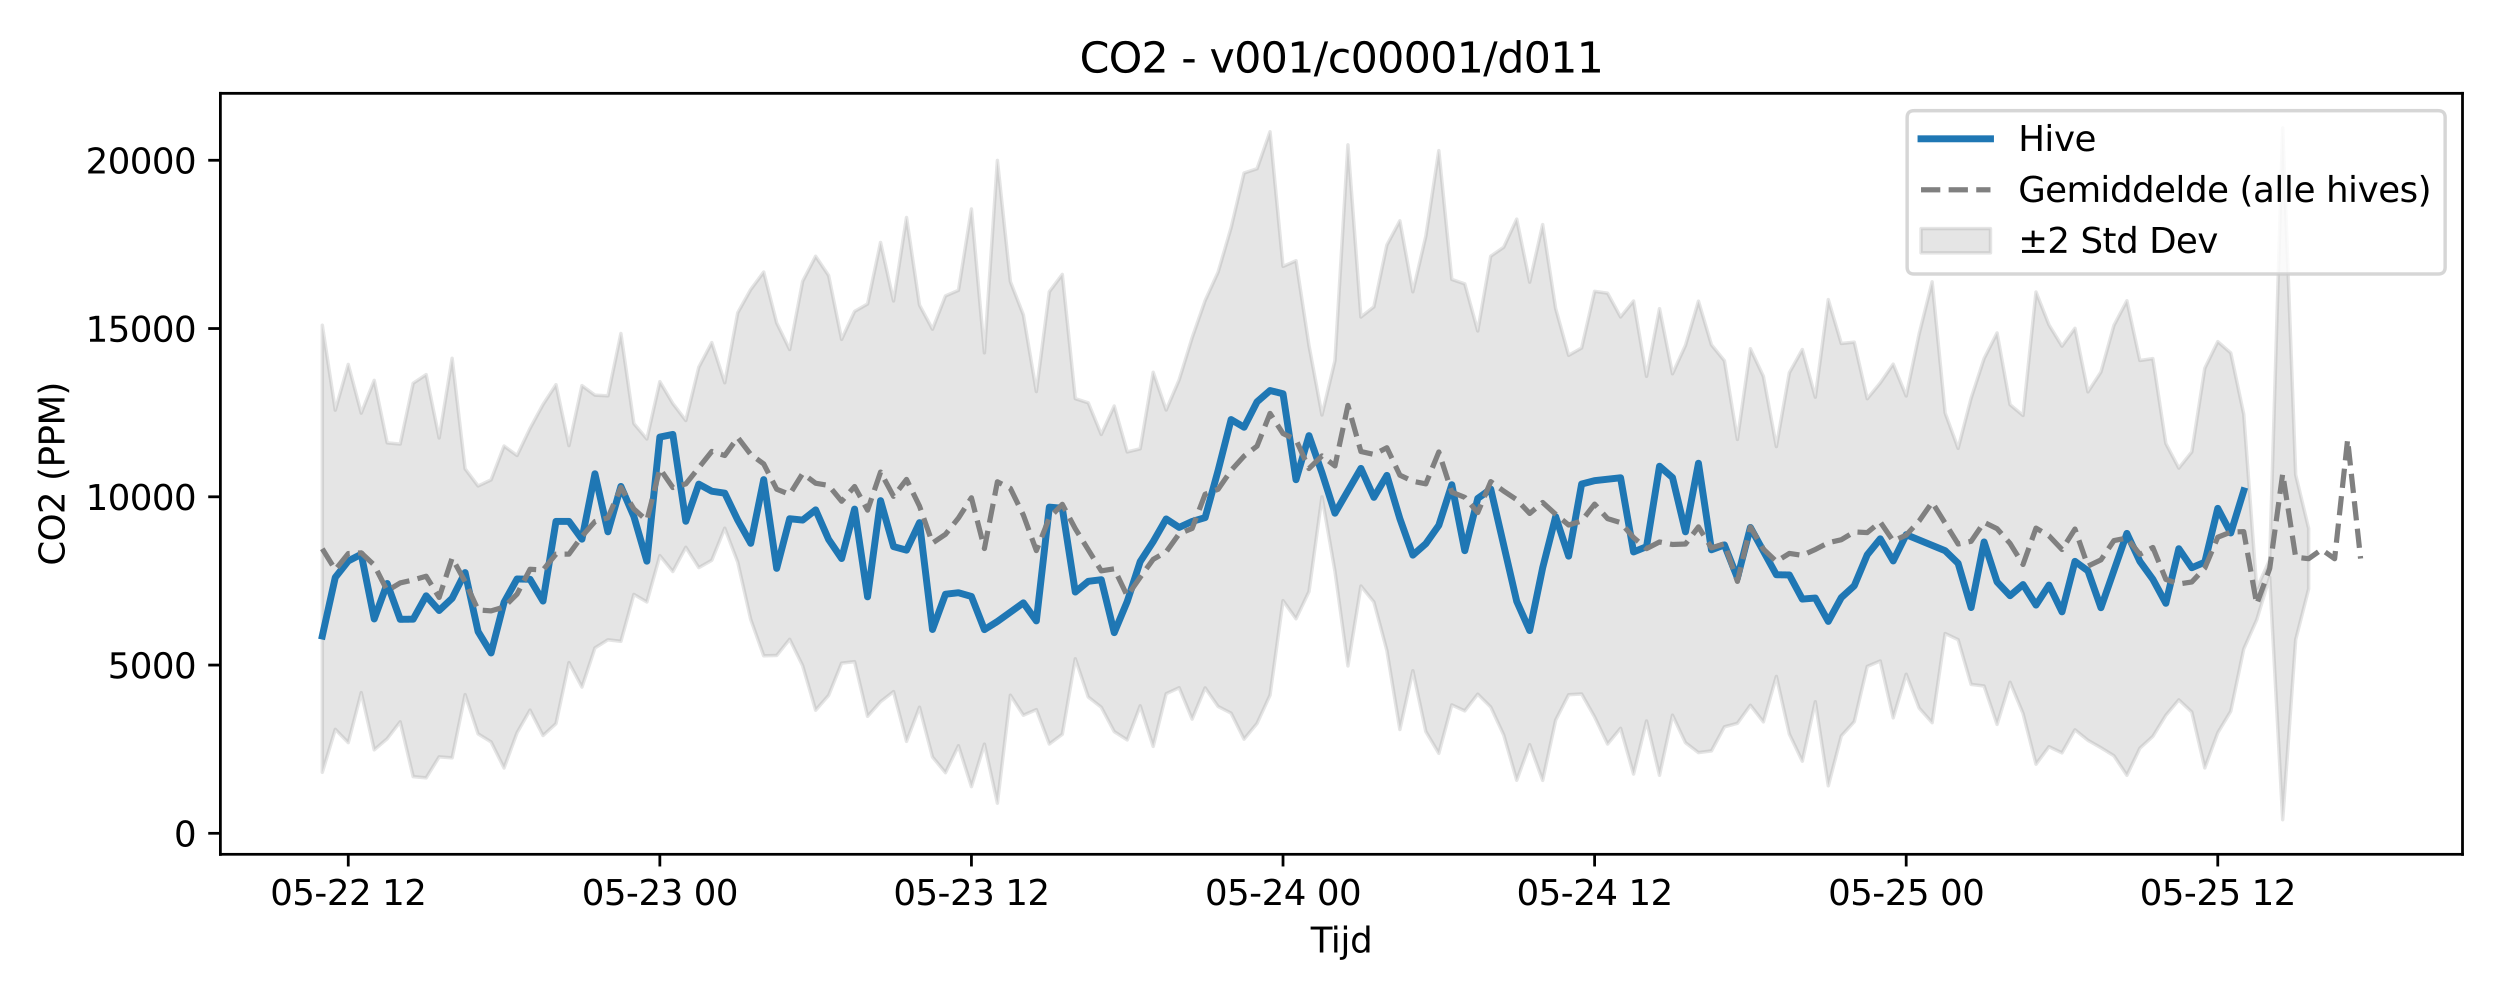 <?xml version="1.0" encoding="utf-8" standalone="no"?>
<!DOCTYPE svg PUBLIC "-//W3C//DTD SVG 1.1//EN"
  "http://www.w3.org/Graphics/SVG/1.1/DTD/svg11.dtd">
<svg xmlns:xlink="http://www.w3.org/1999/xlink" width="720pt" height="288pt" viewBox="0 0 720 288" xmlns="http://www.w3.org/2000/svg" version="1.1">
 <defs>
  <style type="text/css">*{stroke-linejoin: round; stroke-linecap: butt}</style>
 </defs>
 <g id="figure_1">
  <g id="patch_1">
   <path d="M 0 288 
L 720 288 
L 720 0 
L 0 0 
z
" style="fill: #ffffff"/>
  </g>
  <g id="axes_1">
   <g id="patch_2">
    <path d="M 63.47 246.04 
L 709.2 246.04 
L 709.2 26.88 
L 63.47 26.88 
z
" style="fill: #ffffff"/>
   </g>
   <g id="FillBetweenPolyCollection_1">
    <defs>
     <path id="m71adf12702" d="M 92.821 -194.346 
L 92.821 -65.566 
L 96.56 -77.947 
L 100.299 -74.108 
L 104.038 -88.53 
L 107.777 -72.041 
L 111.516 -75.256 
L 115.256 -80.123 
L 118.995 -64.325 
L 122.734 -63.975 
L 126.473 -70.029 
L 130.212 -69.735 
L 133.951 -87.957 
L 137.69 -76.638 
L 141.429 -74.329 
L 145.168 -66.812 
L 148.907 -76.964 
L 152.646 -83.491 
L 156.385 -76.164 
L 160.124 -79.589 
L 163.863 -97.168 
L 167.602 -90.119 
L 171.341 -101.395 
L 175.08 -103.739 
L 178.819 -103.295 
L 182.558 -116.805 
L 186.297 -114.629 
L 190.036 -127.976 
L 193.775 -123.385 
L 197.514 -130.379 
L 201.253 -124.52 
L 204.992 -126.634 
L 208.731 -135.882 
L 212.47 -126.095 
L 216.209 -109.606 
L 219.948 -99.128 
L 223.687 -99.226 
L 227.426 -103.885 
L 231.165 -96.285 
L 234.904 -83.452 
L 238.643 -87.741 
L 242.382 -97.016 
L 246.121 -97.44 
L 249.861 -81.691 
L 253.6 -85.91 
L 257.339 -88.813 
L 261.078 -74.488 
L 264.817 -84.325 
L 268.556 -69.993 
L 272.295 -65.457 
L 276.034 -73.226 
L 279.773 -61.442 
L 283.512 -73.689 
L 287.251 -56.679 
L 290.99 -87.798 
L 294.729 -82.011 
L 298.468 -83.631 
L 302.207 -73.72 
L 305.946 -76.536 
L 309.685 -98.276 
L 313.424 -87.255 
L 317.163 -84.317 
L 320.902 -77.295 
L 324.641 -74.896 
L 328.38 -84.724 
L 332.119 -73.029 
L 335.858 -88.206 
L 339.597 -89.935 
L 343.336 -80.896 
L 347.075 -89.892 
L 350.814 -84.533 
L 354.553 -82.61 
L 358.292 -75.12 
L 362.031 -79.658 
L 365.77 -87.807 
L 369.509 -115.021 
L 373.248 -109.789 
L 376.987 -117.635 
L 380.726 -144.904 
L 384.465 -123.494 
L 388.205 -96.202 
L 391.944 -119.229 
L 395.683 -114.623 
L 399.422 -100.659 
L 403.161 -77.901 
L 406.9 -94.839 
L 410.639 -77.309 
L 414.378 -71.035 
L 418.117 -84.993 
L 421.856 -83.262 
L 425.595 -88.085 
L 429.334 -84.364 
L 433.073 -76.332 
L 436.812 -63.275 
L 440.551 -73.526 
L 444.29 -63.246 
L 448.029 -80.606 
L 451.768 -87.921 
L 455.507 -88.135 
L 459.246 -81.523 
L 462.985 -73.713 
L 466.724 -78.259 
L 470.463 -65.068 
L 474.202 -80.362 
L 477.941 -64.72 
L 481.68 -82.035 
L 485.419 -74.098 
L 489.158 -71.246 
L 492.897 -71.736 
L 496.636 -78.673 
L 500.375 -79.684 
L 504.114 -84.886 
L 507.853 -80.09 
L 511.592 -93.198 
L 515.331 -76.589 
L 519.07 -68.772 
L 522.809 -85.901 
L 526.549 -61.685 
L 530.288 -76.037 
L 534.027 -80.152 
L 537.766 -96.066 
L 541.505 -97.639 
L 545.244 -81.247 
L 548.983 -93.818 
L 552.722 -84.071 
L 556.461 -79.859 
L 560.2 -105.554 
L 563.939 -103.77 
L 567.678 -90.889 
L 571.417 -90.428 
L 575.156 -79.361 
L 578.895 -91.513 
L 582.634 -82.526 
L 586.373 -67.904 
L 590.112 -72.95 
L 593.851 -71.168 
L 597.59 -77.812 
L 601.329 -74.792 
L 605.068 -72.656 
L 608.807 -70.338 
L 612.546 -64.714 
L 616.285 -72.515 
L 620.024 -75.922 
L 623.763 -81.991 
L 627.502 -86.445 
L 631.241 -82.929 
L 634.98 -66.834 
L 638.719 -76.949 
L 642.458 -83.169 
L 646.197 -101.099 
L 649.936 -109.508 
L 653.675 -121.744 
L 657.414 -51.922 
L 661.154 -103.766 
L 664.893 -118.416 
L 664.893 -135.782 
L 664.893 -135.782 
L 661.154 -151.271 
L 657.414 -251.158 
L 653.675 -126.806 
L 649.936 -118.463 
L 646.197 -168.686 
L 642.458 -186.356 
L 638.719 -189.612 
L 634.98 -181.942 
L 631.241 -157.856 
L 627.502 -153.187 
L 623.763 -160.271 
L 620.024 -184.73 
L 616.285 -184.175 
L 612.546 -201.379 
L 608.807 -194.284 
L 605.068 -180.849 
L 601.329 -175.139 
L 597.59 -193.45 
L 593.851 -188.31 
L 590.112 -194.429 
L 586.373 -203.904 
L 582.634 -168.338 
L 578.895 -171.466 
L 575.156 -192.118 
L 571.417 -184.73 
L 567.678 -173.307 
L 563.939 -158.87 
L 560.2 -169.068 
L 556.461 -206.835 
L 552.722 -191.864 
L 548.983 -173.966 
L 545.244 -183.136 
L 541.505 -177.71 
L 537.766 -173.162 
L 534.027 -189.463 
L 530.288 -189.072 
L 526.549 -201.716 
L 522.809 -173.606 
L 519.07 -187.343 
L 515.331 -180.642 
L 511.592 -159.388 
L 507.853 -179.623 
L 504.114 -187.575 
L 500.375 -161.437 
L 496.636 -184.11 
L 492.897 -188.688 
L 489.158 -201.267 
L 485.419 -188.548 
L 481.68 -180.349 
L 477.941 -199.108 
L 474.202 -179.62 
L 470.463 -201.319 
L 466.724 -196.708 
L 462.985 -203.56 
L 459.246 -204.098 
L 455.507 -187.783 
L 451.768 -185.668 
L 448.029 -199.161 
L 444.29 -223.326 
L 440.551 -206.731 
L 436.812 -224.899 
L 433.073 -216.811 
L 429.334 -214.215 
L 425.595 -192.68 
L 421.856 -206.249 
L 418.117 -207.526 
L 414.378 -244.629 
L 410.639 -219.982 
L 406.9 -203.959 
L 403.161 -224.408 
L 399.422 -217.438 
L 395.683 -199.632 
L 391.944 -196.695 
L 388.205 -246.296 
L 384.465 -184.142 
L 380.726 -168.483 
L 376.987 -188.485 
L 373.248 -212.908 
L 369.509 -211.268 
L 365.77 -250.062 
L 362.031 -239.405 
L 358.292 -238.176 
L 354.553 -222.402 
L 350.814 -209.63 
L 347.075 -201.423 
L 343.336 -190.724 
L 339.597 -178.618 
L 335.858 -169.91 
L 332.119 -180.787 
L 328.38 -158.757 
L 324.641 -157.845 
L 320.902 -171.066 
L 317.163 -162.87 
L 313.424 -171.98 
L 309.685 -173.193 
L 305.946 -208.972 
L 302.207 -203.989 
L 298.468 -175.225 
L 294.729 -197.31 
L 290.99 -206.889 
L 287.251 -241.809 
L 283.512 -186.367 
L 279.773 -227.827 
L 276.034 -204.392 
L 272.295 -202.779 
L 268.556 -193.184 
L 264.817 -200.144 
L 261.078 -225.364 
L 257.339 -201.313 
L 253.6 -218.174 
L 249.861 -200.463 
L 246.121 -198.321 
L 242.382 -190.259 
L 238.643 -208.653 
L 234.904 -214.201 
L 231.165 -206.995 
L 227.426 -187.334 
L 223.687 -194.996 
L 219.948 -209.652 
L 216.209 -204.621 
L 212.47 -197.931 
L 208.731 -177.756 
L 204.992 -189.345 
L 201.253 -182.253 
L 197.514 -166.895 
L 193.775 -171.787 
L 190.036 -178.09 
L 186.297 -161.572 
L 182.558 -166.008 
L 178.819 -191.957 
L 175.08 -174.006 
L 171.341 -174.196 
L 167.602 -176.951 
L 163.863 -159.666 
L 160.124 -177.221 
L 156.385 -171.495 
L 152.646 -164.62 
L 148.907 -156.808 
L 145.168 -159.547 
L 141.429 -149.805 
L 137.69 -148.041 
L 133.951 -152.991 
L 130.212 -184.822 
L 126.473 -161.85 
L 122.734 -180.118 
L 118.995 -177.628 
L 115.256 -160.115 
L 111.516 -160.456 
L 107.777 -178.465 
L 104.038 -169.012 
L 100.299 -183.052 
L 96.56 -169.872 
L 92.821 -194.346 
z
" style="stroke: #808080; stroke-opacity: 0.2"/>
    </defs>
    <g clip-path="url(#pe85f101d2a)">
     <use xlink:href="#m71adf12702" x="0" y="288" style="fill: #808080; fill-opacity: 0.2; stroke: #808080; stroke-opacity: 0.2"/>
    </g>
   </g>
   <g id="matplotlib.axis_1">
    <g id="xtick_1">
     <g id="line2d_1">
      <defs>
       <path id="mdc4f609081" d="M 0 0 
L 0 3.5 
" style="stroke: #000000; stroke-width: 0.8"/>
      </defs>
      <g>
       <use xlink:href="#mdc4f609081" x="100.299" y="246.04" style="stroke: #000000; stroke-width: 0.8"/>
      </g>
     </g>
     <g id="text_1">
      <!-- 05-22 12 -->
      <g transform="translate(77.819 260.638) scale(0.1 -0.1)">
       <defs>
        <path id="DejaVuSans-30" d="M 2034 4250 
Q 1547 4250 1301 3770 
Q 1056 3291 1056 2328 
Q 1056 1369 1301 889 
Q 1547 409 2034 409 
Q 2525 409 2770 889 
Q 3016 1369 3016 2328 
Q 3016 3291 2770 3770 
Q 2525 4250 2034 4250 
z
M 2034 4750 
Q 2819 4750 3233 4129 
Q 3647 3509 3647 2328 
Q 3647 1150 3233 529 
Q 2819 -91 2034 -91 
Q 1250 -91 836 529 
Q 422 1150 422 2328 
Q 422 3509 836 4129 
Q 1250 4750 2034 4750 
z
" transform="scale(0.016)"/>
        <path id="DejaVuSans-35" d="M 691 4666 
L 3169 4666 
L 3169 4134 
L 1269 4134 
L 1269 2991 
Q 1406 3038 1543 3061 
Q 1681 3084 1819 3084 
Q 2600 3084 3056 2656 
Q 3513 2228 3513 1497 
Q 3513 744 3044 326 
Q 2575 -91 1722 -91 
Q 1428 -91 1123 -41 
Q 819 9 494 109 
L 494 744 
Q 775 591 1075 516 
Q 1375 441 1709 441 
Q 2250 441 2565 725 
Q 2881 1009 2881 1497 
Q 2881 1984 2565 2268 
Q 2250 2553 1709 2553 
Q 1456 2553 1204 2497 
Q 953 2441 691 2322 
L 691 4666 
z
" transform="scale(0.016)"/>
        <path id="DejaVuSans-2d" d="M 313 2009 
L 1997 2009 
L 1997 1497 
L 313 1497 
L 313 2009 
z
" transform="scale(0.016)"/>
        <path id="DejaVuSans-32" d="M 1228 531 
L 3431 531 
L 3431 0 
L 469 0 
L 469 531 
Q 828 903 1448 1529 
Q 2069 2156 2228 2338 
Q 2531 2678 2651 2914 
Q 2772 3150 2772 3378 
Q 2772 3750 2511 3984 
Q 2250 4219 1831 4219 
Q 1534 4219 1204 4116 
Q 875 4013 500 3803 
L 500 4441 
Q 881 4594 1212 4672 
Q 1544 4750 1819 4750 
Q 2544 4750 2975 4387 
Q 3406 4025 3406 3419 
Q 3406 3131 3298 2873 
Q 3191 2616 2906 2266 
Q 2828 2175 2409 1742 
Q 1991 1309 1228 531 
z
" transform="scale(0.016)"/>
        <path id="DejaVuSans-20" transform="scale(0.016)"/>
        <path id="DejaVuSans-31" d="M 794 531 
L 1825 531 
L 1825 4091 
L 703 3866 
L 703 4441 
L 1819 4666 
L 2450 4666 
L 2450 531 
L 3481 531 
L 3481 0 
L 794 0 
L 794 531 
z
" transform="scale(0.016)"/>
       </defs>
       <use xlink:href="#DejaVuSans-30"/>
       <use xlink:href="#DejaVuSans-35" transform="translate(63.623 0)"/>
       <use xlink:href="#DejaVuSans-2d" transform="translate(127.246 0)"/>
       <use xlink:href="#DejaVuSans-32" transform="translate(163.33 0)"/>
       <use xlink:href="#DejaVuSans-32" transform="translate(226.953 0)"/>
       <use xlink:href="#DejaVuSans-20" transform="translate(290.576 0)"/>
       <use xlink:href="#DejaVuSans-31" transform="translate(322.363 0)"/>
       <use xlink:href="#DejaVuSans-32" transform="translate(385.986 0)"/>
      </g>
     </g>
    </g>
    <g id="xtick_2">
     <g id="line2d_2">
      <g>
       <use xlink:href="#mdc4f609081" x="190.036" y="246.04" style="stroke: #000000; stroke-width: 0.8"/>
      </g>
     </g>
     <g id="text_2">
      <!-- 05-23 00 -->
      <g transform="translate(167.556 260.638) scale(0.1 -0.1)">
       <defs>
        <path id="DejaVuSans-33" d="M 2597 2516 
Q 3050 2419 3304 2112 
Q 3559 1806 3559 1356 
Q 3559 666 3084 287 
Q 2609 -91 1734 -91 
Q 1441 -91 1130 -33 
Q 819 25 488 141 
L 488 750 
Q 750 597 1062 519 
Q 1375 441 1716 441 
Q 2309 441 2620 675 
Q 2931 909 2931 1356 
Q 2931 1769 2642 2001 
Q 2353 2234 1838 2234 
L 1294 2234 
L 1294 2753 
L 1863 2753 
Q 2328 2753 2575 2939 
Q 2822 3125 2822 3475 
Q 2822 3834 2567 4026 
Q 2313 4219 1838 4219 
Q 1578 4219 1281 4162 
Q 984 4106 628 3988 
L 628 4550 
Q 988 4650 1302 4700 
Q 1616 4750 1894 4750 
Q 2613 4750 3031 4423 
Q 3450 4097 3450 3541 
Q 3450 3153 3228 2886 
Q 3006 2619 2597 2516 
z
" transform="scale(0.016)"/>
       </defs>
       <use xlink:href="#DejaVuSans-30"/>
       <use xlink:href="#DejaVuSans-35" transform="translate(63.623 0)"/>
       <use xlink:href="#DejaVuSans-2d" transform="translate(127.246 0)"/>
       <use xlink:href="#DejaVuSans-32" transform="translate(163.33 0)"/>
       <use xlink:href="#DejaVuSans-33" transform="translate(226.953 0)"/>
       <use xlink:href="#DejaVuSans-20" transform="translate(290.576 0)"/>
       <use xlink:href="#DejaVuSans-30" transform="translate(322.363 0)"/>
       <use xlink:href="#DejaVuSans-30" transform="translate(385.986 0)"/>
      </g>
     </g>
    </g>
    <g id="xtick_3">
     <g id="line2d_3">
      <g>
       <use xlink:href="#mdc4f609081" x="279.773" y="246.04" style="stroke: #000000; stroke-width: 0.8"/>
      </g>
     </g>
     <g id="text_3">
      <!-- 05-23 12 -->
      <g transform="translate(257.292 260.638) scale(0.1 -0.1)">
       <use xlink:href="#DejaVuSans-30"/>
       <use xlink:href="#DejaVuSans-35" transform="translate(63.623 0)"/>
       <use xlink:href="#DejaVuSans-2d" transform="translate(127.246 0)"/>
       <use xlink:href="#DejaVuSans-32" transform="translate(163.33 0)"/>
       <use xlink:href="#DejaVuSans-33" transform="translate(226.953 0)"/>
       <use xlink:href="#DejaVuSans-20" transform="translate(290.576 0)"/>
       <use xlink:href="#DejaVuSans-31" transform="translate(322.363 0)"/>
       <use xlink:href="#DejaVuSans-32" transform="translate(385.986 0)"/>
      </g>
     </g>
    </g>
    <g id="xtick_4">
     <g id="line2d_4">
      <g>
       <use xlink:href="#mdc4f609081" x="369.509" y="246.04" style="stroke: #000000; stroke-width: 0.8"/>
      </g>
     </g>
     <g id="text_4">
      <!-- 05-24 00 -->
      <g transform="translate(347.029 260.638) scale(0.1 -0.1)">
       <defs>
        <path id="DejaVuSans-34" d="M 2419 4116 
L 825 1625 
L 2419 1625 
L 2419 4116 
z
M 2253 4666 
L 3047 4666 
L 3047 1625 
L 3713 1625 
L 3713 1100 
L 3047 1100 
L 3047 0 
L 2419 0 
L 2419 1100 
L 313 1100 
L 313 1709 
L 2253 4666 
z
" transform="scale(0.016)"/>
       </defs>
       <use xlink:href="#DejaVuSans-30"/>
       <use xlink:href="#DejaVuSans-35" transform="translate(63.623 0)"/>
       <use xlink:href="#DejaVuSans-2d" transform="translate(127.246 0)"/>
       <use xlink:href="#DejaVuSans-32" transform="translate(163.33 0)"/>
       <use xlink:href="#DejaVuSans-34" transform="translate(226.953 0)"/>
       <use xlink:href="#DejaVuSans-20" transform="translate(290.576 0)"/>
       <use xlink:href="#DejaVuSans-30" transform="translate(322.363 0)"/>
       <use xlink:href="#DejaVuSans-30" transform="translate(385.986 0)"/>
      </g>
     </g>
    </g>
    <g id="xtick_5">
     <g id="line2d_5">
      <g>
       <use xlink:href="#mdc4f609081" x="459.246" y="246.04" style="stroke: #000000; stroke-width: 0.8"/>
      </g>
     </g>
     <g id="text_5">
      <!-- 05-24 12 -->
      <g transform="translate(436.766 260.638) scale(0.1 -0.1)">
       <use xlink:href="#DejaVuSans-30"/>
       <use xlink:href="#DejaVuSans-35" transform="translate(63.623 0)"/>
       <use xlink:href="#DejaVuSans-2d" transform="translate(127.246 0)"/>
       <use xlink:href="#DejaVuSans-32" transform="translate(163.33 0)"/>
       <use xlink:href="#DejaVuSans-34" transform="translate(226.953 0)"/>
       <use xlink:href="#DejaVuSans-20" transform="translate(290.576 0)"/>
       <use xlink:href="#DejaVuSans-31" transform="translate(322.363 0)"/>
       <use xlink:href="#DejaVuSans-32" transform="translate(385.986 0)"/>
      </g>
     </g>
    </g>
    <g id="xtick_6">
     <g id="line2d_6">
      <g>
       <use xlink:href="#mdc4f609081" x="548.983" y="246.04" style="stroke: #000000; stroke-width: 0.8"/>
      </g>
     </g>
     <g id="text_6">
      <!-- 05-25 00 -->
      <g transform="translate(526.502 260.638) scale(0.1 -0.1)">
       <use xlink:href="#DejaVuSans-30"/>
       <use xlink:href="#DejaVuSans-35" transform="translate(63.623 0)"/>
       <use xlink:href="#DejaVuSans-2d" transform="translate(127.246 0)"/>
       <use xlink:href="#DejaVuSans-32" transform="translate(163.33 0)"/>
       <use xlink:href="#DejaVuSans-35" transform="translate(226.953 0)"/>
       <use xlink:href="#DejaVuSans-20" transform="translate(290.576 0)"/>
       <use xlink:href="#DejaVuSans-30" transform="translate(322.363 0)"/>
       <use xlink:href="#DejaVuSans-30" transform="translate(385.986 0)"/>
      </g>
     </g>
    </g>
    <g id="xtick_7">
     <g id="line2d_7">
      <g>
       <use xlink:href="#mdc4f609081" x="638.719" y="246.04" style="stroke: #000000; stroke-width: 0.8"/>
      </g>
     </g>
     <g id="text_7">
      <!-- 05-25 12 -->
      <g transform="translate(616.239 260.638) scale(0.1 -0.1)">
       <use xlink:href="#DejaVuSans-30"/>
       <use xlink:href="#DejaVuSans-35" transform="translate(63.623 0)"/>
       <use xlink:href="#DejaVuSans-2d" transform="translate(127.246 0)"/>
       <use xlink:href="#DejaVuSans-32" transform="translate(163.33 0)"/>
       <use xlink:href="#DejaVuSans-35" transform="translate(226.953 0)"/>
       <use xlink:href="#DejaVuSans-20" transform="translate(290.576 0)"/>
       <use xlink:href="#DejaVuSans-31" transform="translate(322.363 0)"/>
       <use xlink:href="#DejaVuSans-32" transform="translate(385.986 0)"/>
      </g>
     </g>
    </g>
    <g id="text_8">
     <!-- Tijd -->
     <g transform="translate(377.485 274.317) scale(0.1 -0.1)">
      <defs>
       <path id="DejaVuSans-54" d="M -19 4666 
L 3928 4666 
L 3928 4134 
L 2272 4134 
L 2272 0 
L 1638 0 
L 1638 4134 
L -19 4134 
L -19 4666 
z
" transform="scale(0.016)"/>
       <path id="DejaVuSans-69" d="M 603 3500 
L 1178 3500 
L 1178 0 
L 603 0 
L 603 3500 
z
M 603 4863 
L 1178 4863 
L 1178 4134 
L 603 4134 
L 603 4863 
z
" transform="scale(0.016)"/>
       <path id="DejaVuSans-6a" d="M 603 3500 
L 1178 3500 
L 1178 -63 
Q 1178 -731 923 -1031 
Q 669 -1331 103 -1331 
L -116 -1331 
L -116 -844 
L 38 -844 
Q 366 -844 484 -692 
Q 603 -541 603 -63 
L 603 3500 
z
M 603 4863 
L 1178 4863 
L 1178 4134 
L 603 4134 
L 603 4863 
z
" transform="scale(0.016)"/>
       <path id="DejaVuSans-64" d="M 2906 2969 
L 2906 4863 
L 3481 4863 
L 3481 0 
L 2906 0 
L 2906 525 
Q 2725 213 2448 61 
Q 2172 -91 1784 -91 
Q 1150 -91 751 415 
Q 353 922 353 1747 
Q 353 2572 751 3078 
Q 1150 3584 1784 3584 
Q 2172 3584 2448 3432 
Q 2725 3281 2906 2969 
z
M 947 1747 
Q 947 1113 1208 752 
Q 1469 391 1925 391 
Q 2381 391 2643 752 
Q 2906 1113 2906 1747 
Q 2906 2381 2643 2742 
Q 2381 3103 1925 3103 
Q 1469 3103 1208 2742 
Q 947 2381 947 1747 
z
" transform="scale(0.016)"/>
      </defs>
      <use xlink:href="#DejaVuSans-54"/>
      <use xlink:href="#DejaVuSans-69" transform="translate(57.959 0)"/>
      <use xlink:href="#DejaVuSans-6a" transform="translate(85.742 0)"/>
      <use xlink:href="#DejaVuSans-64" transform="translate(113.525 0)"/>
     </g>
    </g>
   </g>
   <g id="matplotlib.axis_2">
    <g id="ytick_1">
     <g id="line2d_8">
      <defs>
       <path id="m6898bdbfcb" d="M 0 0 
L -3.5 0 
" style="stroke: #000000; stroke-width: 0.8"/>
      </defs>
      <g>
       <use xlink:href="#m6898bdbfcb" x="63.47" y="239.992" style="stroke: #000000; stroke-width: 0.8"/>
      </g>
     </g>
     <g id="text_9">
      <!-- 0 -->
      <g transform="translate(50.108 243.791) scale(0.1 -0.1)">
       <use xlink:href="#DejaVuSans-30"/>
      </g>
     </g>
    </g>
    <g id="ytick_2">
     <g id="line2d_9">
      <g>
       <use xlink:href="#m6898bdbfcb" x="63.47" y="191.534" style="stroke: #000000; stroke-width: 0.8"/>
      </g>
     </g>
     <g id="text_10">
      <!-- 5000 -->
      <g transform="translate(31.02 195.333) scale(0.1 -0.1)">
       <use xlink:href="#DejaVuSans-35"/>
       <use xlink:href="#DejaVuSans-30" transform="translate(63.623 0)"/>
       <use xlink:href="#DejaVuSans-30" transform="translate(127.246 0)"/>
       <use xlink:href="#DejaVuSans-30" transform="translate(190.869 0)"/>
      </g>
     </g>
    </g>
    <g id="ytick_3">
     <g id="line2d_10">
      <g>
       <use xlink:href="#m6898bdbfcb" x="63.47" y="143.075" style="stroke: #000000; stroke-width: 0.8"/>
      </g>
     </g>
     <g id="text_11">
      <!-- 10000 -->
      <g transform="translate(24.657 146.875) scale(0.1 -0.1)">
       <use xlink:href="#DejaVuSans-31"/>
       <use xlink:href="#DejaVuSans-30" transform="translate(63.623 0)"/>
       <use xlink:href="#DejaVuSans-30" transform="translate(127.246 0)"/>
       <use xlink:href="#DejaVuSans-30" transform="translate(190.869 0)"/>
       <use xlink:href="#DejaVuSans-30" transform="translate(254.492 0)"/>
      </g>
     </g>
    </g>
    <g id="ytick_4">
     <g id="line2d_11">
      <g>
       <use xlink:href="#m6898bdbfcb" x="63.47" y="94.617" style="stroke: #000000; stroke-width: 0.8"/>
      </g>
     </g>
     <g id="text_12">
      <!-- 15000 -->
      <g transform="translate(24.657 98.416) scale(0.1 -0.1)">
       <use xlink:href="#DejaVuSans-31"/>
       <use xlink:href="#DejaVuSans-35" transform="translate(63.623 0)"/>
       <use xlink:href="#DejaVuSans-30" transform="translate(127.246 0)"/>
       <use xlink:href="#DejaVuSans-30" transform="translate(190.869 0)"/>
       <use xlink:href="#DejaVuSans-30" transform="translate(254.492 0)"/>
      </g>
     </g>
    </g>
    <g id="ytick_5">
     <g id="line2d_12">
      <g>
       <use xlink:href="#m6898bdbfcb" x="63.47" y="46.159" style="stroke: #000000; stroke-width: 0.8"/>
      </g>
     </g>
     <g id="text_13">
      <!-- 20000 -->
      <g transform="translate(24.657 49.958) scale(0.1 -0.1)">
       <use xlink:href="#DejaVuSans-32"/>
       <use xlink:href="#DejaVuSans-30" transform="translate(63.623 0)"/>
       <use xlink:href="#DejaVuSans-30" transform="translate(127.246 0)"/>
       <use xlink:href="#DejaVuSans-30" transform="translate(190.869 0)"/>
       <use xlink:href="#DejaVuSans-30" transform="translate(254.492 0)"/>
      </g>
     </g>
    </g>
    <g id="text_14">
     <!-- CO2 (PPM) -->
     <g transform="translate(18.578 162.903) rotate(-90) scale(0.1 -0.1)">
      <defs>
       <path id="DejaVuSans-43" d="M 4122 4306 
L 4122 3641 
Q 3803 3938 3442 4084 
Q 3081 4231 2675 4231 
Q 1875 4231 1450 3742 
Q 1025 3253 1025 2328 
Q 1025 1406 1450 917 
Q 1875 428 2675 428 
Q 3081 428 3442 575 
Q 3803 722 4122 1019 
L 4122 359 
Q 3791 134 3420 21 
Q 3050 -91 2638 -91 
Q 1578 -91 968 557 
Q 359 1206 359 2328 
Q 359 3453 968 4101 
Q 1578 4750 2638 4750 
Q 3056 4750 3426 4639 
Q 3797 4528 4122 4306 
z
" transform="scale(0.016)"/>
       <path id="DejaVuSans-4f" d="M 2522 4238 
Q 1834 4238 1429 3725 
Q 1025 3213 1025 2328 
Q 1025 1447 1429 934 
Q 1834 422 2522 422 
Q 3209 422 3611 934 
Q 4013 1447 4013 2328 
Q 4013 3213 3611 3725 
Q 3209 4238 2522 4238 
z
M 2522 4750 
Q 3503 4750 4090 4092 
Q 4678 3434 4678 2328 
Q 4678 1225 4090 567 
Q 3503 -91 2522 -91 
Q 1538 -91 948 565 
Q 359 1222 359 2328 
Q 359 3434 948 4092 
Q 1538 4750 2522 4750 
z
" transform="scale(0.016)"/>
       <path id="DejaVuSans-28" d="M 1984 4856 
Q 1566 4138 1362 3434 
Q 1159 2731 1159 2009 
Q 1159 1288 1364 580 
Q 1569 -128 1984 -844 
L 1484 -844 
Q 1016 -109 783 600 
Q 550 1309 550 2009 
Q 550 2706 781 3412 
Q 1013 4119 1484 4856 
L 1984 4856 
z
" transform="scale(0.016)"/>
       <path id="DejaVuSans-50" d="M 1259 4147 
L 1259 2394 
L 2053 2394 
Q 2494 2394 2734 2622 
Q 2975 2850 2975 3272 
Q 2975 3691 2734 3919 
Q 2494 4147 2053 4147 
L 1259 4147 
z
M 628 4666 
L 2053 4666 
Q 2838 4666 3239 4311 
Q 3641 3956 3641 3272 
Q 3641 2581 3239 2228 
Q 2838 1875 2053 1875 
L 1259 1875 
L 1259 0 
L 628 0 
L 628 4666 
z
" transform="scale(0.016)"/>
       <path id="DejaVuSans-4d" d="M 628 4666 
L 1569 4666 
L 2759 1491 
L 3956 4666 
L 4897 4666 
L 4897 0 
L 4281 0 
L 4281 4097 
L 3078 897 
L 2444 897 
L 1241 4097 
L 1241 0 
L 628 0 
L 628 4666 
z
" transform="scale(0.016)"/>
       <path id="DejaVuSans-29" d="M 513 4856 
L 1013 4856 
Q 1481 4119 1714 3412 
Q 1947 2706 1947 2009 
Q 1947 1309 1714 600 
Q 1481 -109 1013 -844 
L 513 -844 
Q 928 -128 1133 580 
Q 1338 1288 1338 2009 
Q 1338 2731 1133 3434 
Q 928 4138 513 4856 
z
" transform="scale(0.016)"/>
      </defs>
      <use xlink:href="#DejaVuSans-43"/>
      <use xlink:href="#DejaVuSans-4f" transform="translate(69.824 0)"/>
      <use xlink:href="#DejaVuSans-32" transform="translate(148.535 0)"/>
      <use xlink:href="#DejaVuSans-20" transform="translate(212.158 0)"/>
      <use xlink:href="#DejaVuSans-28" transform="translate(243.945 0)"/>
      <use xlink:href="#DejaVuSans-50" transform="translate(282.959 0)"/>
      <use xlink:href="#DejaVuSans-50" transform="translate(343.262 0)"/>
      <use xlink:href="#DejaVuSans-4d" transform="translate(403.564 0)"/>
      <use xlink:href="#DejaVuSans-29" transform="translate(489.844 0)"/>
     </g>
    </g>
   </g>
   <g id="line2d_13">
    <path d="M 92.821 183.18 
L 96.56 166.29 
L 100.299 161.557 
L 104.038 159.629 
L 107.777 178.256 
L 111.516 168.048 
L 115.256 178.366 
L 118.995 178.324 
L 122.734 171.595 
L 126.473 175.824 
L 130.212 172.309 
L 133.951 164.906 
L 137.69 181.9 
L 141.429 188.054 
L 145.168 173.478 
L 148.907 166.742 
L 152.646 166.833 
L 156.385 173.107 
L 160.124 150.163 
L 163.863 150.166 
L 167.602 155.28 
L 171.341 136.45 
L 175.08 153.161 
L 178.819 140.094 
L 182.558 148.758 
L 186.297 161.619 
L 190.036 125.876 
L 193.775 125.113 
L 197.514 150.124 
L 201.253 139.431 
L 204.992 141.473 
L 208.731 142.025 
L 212.47 149.788 
L 216.209 156.479 
L 219.948 138.137 
L 223.687 163.69 
L 227.426 149.394 
L 231.165 149.782 
L 234.904 146.845 
L 238.643 155.358 
L 242.382 160.855 
L 246.121 146.627 
L 249.861 171.889 
L 253.6 144.187 
L 257.339 157.424 
L 261.078 158.443 
L 264.817 150.523 
L 268.556 181.29 
L 272.295 171.136 
L 276.034 170.706 
L 279.773 171.782 
L 283.512 181.333 
L 287.251 178.988 
L 294.729 173.619 
L 298.468 178.818 
L 302.207 146.046 
L 305.946 146.39 
L 309.685 170.508 
L 313.424 167.421 
L 317.163 166.962 
L 320.902 182.201 
L 324.641 173.231 
L 328.38 161.735 
L 332.119 155.985 
L 335.858 149.462 
L 339.597 151.892 
L 343.336 150.176 
L 347.075 149.075 
L 350.814 135.493 
L 354.553 120.833 
L 358.292 123.046 
L 362.031 115.719 
L 365.77 112.472 
L 369.509 113.403 
L 373.248 138.155 
L 376.987 125.469 
L 380.726 136.149 
L 384.465 147.802 
L 391.944 134.905 
L 395.683 143.234 
L 399.422 136.916 
L 403.161 149.375 
L 406.9 159.881 
L 410.639 156.586 
L 414.378 151.294 
L 418.117 139.603 
L 421.856 158.592 
L 425.595 143.55 
L 429.334 140.856 
L 436.812 173.187 
L 440.551 181.6 
L 444.29 163.515 
L 448.029 148.813 
L 451.768 160.171 
L 455.507 139.405 
L 459.246 138.428 
L 466.724 137.6 
L 470.463 158.96 
L 474.202 157.443 
L 477.941 134.28 
L 481.68 137.541 
L 485.419 153.164 
L 489.158 133.418 
L 492.897 158.34 
L 496.636 156.939 
L 500.375 166.413 
L 504.114 151.914 
L 511.592 165.528 
L 515.331 165.589 
L 519.07 172.538 
L 522.809 172.231 
L 526.549 178.967 
L 530.288 172.118 
L 534.027 168.707 
L 537.766 159.781 
L 541.505 155.177 
L 545.244 161.551 
L 548.983 153.988 
L 560.2 158.601 
L 563.939 162.236 
L 567.678 174.971 
L 571.417 156.086 
L 575.156 167.605 
L 578.895 171.564 
L 582.634 168.354 
L 586.373 174.263 
L 590.112 168.501 
L 593.851 176.211 
L 597.59 161.674 
L 601.329 164.41 
L 605.068 175.019 
L 612.546 153.62 
L 616.285 161.674 
L 620.024 166.839 
L 623.763 173.75 
L 627.502 158.03 
L 631.241 163.505 
L 634.98 161.906 
L 638.719 146.409 
L 642.458 153.494 
L 646.197 141.36 
L 646.197 141.36 
" clip-path="url(#pe85f101d2a)" style="fill: none; stroke: #1f77b4; stroke-width: 2; stroke-linecap: square"/>
   </g>
   <g id="line2d_14">
    <path d="M 92.821 158.044 
L 96.56 164.091 
L 100.299 159.42 
L 104.038 159.229 
L 107.777 162.747 
L 111.516 170.144 
L 115.256 167.881 
L 118.995 167.023 
L 122.734 165.954 
L 126.473 172.06 
L 130.212 160.721 
L 133.951 167.526 
L 137.69 175.661 
L 141.429 175.933 
L 145.168 174.821 
L 148.907 171.114 
L 152.646 163.944 
L 156.385 164.17 
L 160.124 159.595 
L 163.863 159.583 
L 167.602 154.465 
L 171.341 150.205 
L 175.08 149.127 
L 178.819 140.374 
L 182.558 146.593 
L 186.297 149.899 
L 190.036 134.967 
L 193.775 140.414 
L 197.514 139.363 
L 204.992 130.01 
L 208.731 131.181 
L 212.47 125.987 
L 216.209 130.886 
L 219.948 133.61 
L 223.687 140.889 
L 227.426 142.39 
L 231.165 136.36 
L 234.904 139.174 
L 238.643 139.803 
L 242.382 144.362 
L 246.121 140.12 
L 249.861 146.923 
L 253.6 135.958 
L 257.339 142.937 
L 261.078 138.074 
L 264.817 145.765 
L 268.556 156.411 
L 272.295 153.882 
L 276.034 149.191 
L 279.773 143.366 
L 283.512 157.972 
L 287.251 138.756 
L 290.99 140.656 
L 294.729 148.34 
L 298.468 158.572 
L 302.207 149.145 
L 305.946 145.246 
L 309.685 152.266 
L 317.163 164.406 
L 320.902 163.82 
L 324.641 171.629 
L 328.38 166.259 
L 332.119 161.092 
L 335.858 158.942 
L 339.597 153.724 
L 343.336 152.19 
L 347.075 142.343 
L 350.814 140.918 
L 354.553 135.494 
L 358.292 131.352 
L 362.031 128.468 
L 365.77 119.065 
L 369.509 124.856 
L 373.248 126.651 
L 376.987 134.94 
L 380.726 131.306 
L 384.465 134.182 
L 388.205 116.751 
L 391.944 130.038 
L 395.683 130.873 
L 399.422 128.952 
L 403.161 136.846 
L 406.9 138.601 
L 410.639 139.354 
L 414.378 130.168 
L 418.117 141.74 
L 421.856 143.244 
L 425.595 147.617 
L 429.334 138.71 
L 433.073 141.429 
L 436.812 143.913 
L 440.551 147.872 
L 444.29 144.714 
L 448.029 148.116 
L 451.768 151.206 
L 455.507 150.041 
L 459.246 145.19 
L 462.985 149.363 
L 466.724 150.517 
L 470.463 154.806 
L 474.202 158.009 
L 477.941 156.086 
L 481.68 156.808 
L 485.419 156.677 
L 489.158 151.743 
L 492.897 157.788 
L 496.636 156.609 
L 500.375 167.439 
L 504.114 151.769 
L 507.853 158.143 
L 511.592 161.707 
L 515.331 159.384 
L 519.07 159.943 
L 522.809 158.247 
L 526.549 156.299 
L 530.288 155.446 
L 534.027 153.193 
L 537.766 153.386 
L 541.505 150.325 
L 545.244 155.809 
L 548.983 154.108 
L 552.722 150.033 
L 556.461 144.653 
L 563.939 156.68 
L 567.678 155.902 
L 571.417 150.421 
L 575.156 152.261 
L 578.895 156.511 
L 582.634 162.568 
L 586.373 152.096 
L 590.112 154.31 
L 593.851 158.261 
L 597.59 152.369 
L 601.329 163.035 
L 605.068 161.247 
L 608.807 155.689 
L 612.546 154.953 
L 616.285 159.655 
L 620.024 157.674 
L 623.763 166.869 
L 627.502 168.184 
L 631.241 167.608 
L 634.98 163.612 
L 638.719 154.72 
L 642.458 153.238 
L 646.197 153.108 
L 649.936 174.014 
L 653.675 163.725 
L 657.414 136.46 
L 661.154 160.482 
L 664.893 160.901 
L 668.632 158.262 
L 672.371 160.913 
L 676.11 126.622 
L 679.849 160.864 
L 679.849 160.864 
" clip-path="url(#pe85f101d2a)" style="fill: none; stroke-dasharray: 5.55,2.4; stroke-dashoffset: 0; stroke: #808080; stroke-width: 1.5"/>
   </g>
   <g id="patch_3">
    <path d="M 63.47 246.04 
L 63.47 26.88 
" style="fill: none; stroke: #000000; stroke-width: 0.8; stroke-linejoin: miter; stroke-linecap: square"/>
   </g>
   <g id="patch_4">
    <path d="M 709.2 246.04 
L 709.2 26.88 
" style="fill: none; stroke: #000000; stroke-width: 0.8; stroke-linejoin: miter; stroke-linecap: square"/>
   </g>
   <g id="patch_5">
    <path d="M 63.47 246.04 
L 709.2 246.04 
" style="fill: none; stroke: #000000; stroke-width: 0.8; stroke-linejoin: miter; stroke-linecap: square"/>
   </g>
   <g id="patch_6">
    <path d="M 63.47 26.88 
L 709.2 26.88 
" style="fill: none; stroke: #000000; stroke-width: 0.8; stroke-linejoin: miter; stroke-linecap: square"/>
   </g>
   <g id="text_15">
    <!-- CO2 - v001/c00001/d011 -->
    <g transform="translate(310.932 20.88) scale(0.12 -0.12)">
     <defs>
      <path id="DejaVuSans-76" d="M 191 3500 
L 800 3500 
L 1894 563 
L 2988 3500 
L 3597 3500 
L 2284 0 
L 1503 0 
L 191 3500 
z
" transform="scale(0.016)"/>
      <path id="DejaVuSans-2f" d="M 1625 4666 
L 2156 4666 
L 531 -594 
L 0 -594 
L 1625 4666 
z
" transform="scale(0.016)"/>
      <path id="DejaVuSans-63" d="M 3122 3366 
L 3122 2828 
Q 2878 2963 2633 3030 
Q 2388 3097 2138 3097 
Q 1578 3097 1268 2742 
Q 959 2388 959 1747 
Q 959 1106 1268 751 
Q 1578 397 2138 397 
Q 2388 397 2633 464 
Q 2878 531 3122 666 
L 3122 134 
Q 2881 22 2623 -34 
Q 2366 -91 2075 -91 
Q 1284 -91 818 406 
Q 353 903 353 1747 
Q 353 2603 823 3093 
Q 1294 3584 2113 3584 
Q 2378 3584 2631 3529 
Q 2884 3475 3122 3366 
z
" transform="scale(0.016)"/>
     </defs>
     <use xlink:href="#DejaVuSans-43"/>
     <use xlink:href="#DejaVuSans-4f" transform="translate(69.824 0)"/>
     <use xlink:href="#DejaVuSans-32" transform="translate(148.535 0)"/>
     <use xlink:href="#DejaVuSans-20" transform="translate(212.158 0)"/>
     <use xlink:href="#DejaVuSans-2d" transform="translate(243.945 0)"/>
     <use xlink:href="#DejaVuSans-20" transform="translate(280.029 0)"/>
     <use xlink:href="#DejaVuSans-76" transform="translate(311.816 0)"/>
     <use xlink:href="#DejaVuSans-30" transform="translate(370.996 0)"/>
     <use xlink:href="#DejaVuSans-30" transform="translate(434.619 0)"/>
     <use xlink:href="#DejaVuSans-31" transform="translate(498.242 0)"/>
     <use xlink:href="#DejaVuSans-2f" transform="translate(561.865 0)"/>
     <use xlink:href="#DejaVuSans-63" transform="translate(595.557 0)"/>
     <use xlink:href="#DejaVuSans-30" transform="translate(650.537 0)"/>
     <use xlink:href="#DejaVuSans-30" transform="translate(714.16 0)"/>
     <use xlink:href="#DejaVuSans-30" transform="translate(777.783 0)"/>
     <use xlink:href="#DejaVuSans-30" transform="translate(841.406 0)"/>
     <use xlink:href="#DejaVuSans-31" transform="translate(905.029 0)"/>
     <use xlink:href="#DejaVuSans-2f" transform="translate(968.652 0)"/>
     <use xlink:href="#DejaVuSans-64" transform="translate(1002.344 0)"/>
     <use xlink:href="#DejaVuSans-30" transform="translate(1065.82 0)"/>
     <use xlink:href="#DejaVuSans-31" transform="translate(1129.443 0)"/>
     <use xlink:href="#DejaVuSans-31" transform="translate(1193.066 0)"/>
    </g>
   </g>
   <g id="legend_1">
    <g id="patch_7">
     <path d="M 551.256 78.914 
L 702.2 78.914 
Q 704.2 78.914 704.2 76.914 
L 704.2 33.88 
Q 704.2 31.88 702.2 31.88 
L 551.256 31.88 
Q 549.256 31.88 549.256 33.88 
L 549.256 76.914 
Q 549.256 78.914 551.256 78.914 
z
" style="fill: #ffffff; opacity: 0.8; stroke: #cccccc; stroke-linejoin: miter"/>
    </g>
    <g id="line2d_15">
     <path d="M 553.256 39.978 
L 563.256 39.978 
L 573.256 39.978 
" style="fill: none; stroke: #1f77b4; stroke-width: 2; stroke-linecap: square"/>
    </g>
    <g id="text_16">
     <!-- Hive -->
     <g transform="translate(581.256 43.478) scale(0.1 -0.1)">
      <defs>
       <path id="DejaVuSans-48" d="M 628 4666 
L 1259 4666 
L 1259 2753 
L 3553 2753 
L 3553 4666 
L 4184 4666 
L 4184 0 
L 3553 0 
L 3553 2222 
L 1259 2222 
L 1259 0 
L 628 0 
L 628 4666 
z
" transform="scale(0.016)"/>
       <path id="DejaVuSans-65" d="M 3597 1894 
L 3597 1613 
L 953 1613 
Q 991 1019 1311 708 
Q 1631 397 2203 397 
Q 2534 397 2845 478 
Q 3156 559 3463 722 
L 3463 178 
Q 3153 47 2828 -22 
Q 2503 -91 2169 -91 
Q 1331 -91 842 396 
Q 353 884 353 1716 
Q 353 2575 817 3079 
Q 1281 3584 2069 3584 
Q 2775 3584 3186 3129 
Q 3597 2675 3597 1894 
z
M 3022 2063 
Q 3016 2534 2758 2815 
Q 2500 3097 2075 3097 
Q 1594 3097 1305 2825 
Q 1016 2553 972 2059 
L 3022 2063 
z
" transform="scale(0.016)"/>
      </defs>
      <use xlink:href="#DejaVuSans-48"/>
      <use xlink:href="#DejaVuSans-69" transform="translate(75.195 0)"/>
      <use xlink:href="#DejaVuSans-76" transform="translate(102.979 0)"/>
      <use xlink:href="#DejaVuSans-65" transform="translate(162.158 0)"/>
     </g>
    </g>
    <g id="line2d_16">
     <path d="M 553.256 54.657 
L 563.256 54.657 
L 573.256 54.657 
" style="fill: none; stroke-dasharray: 5.55,2.4; stroke-dashoffset: 0; stroke: #808080; stroke-width: 1.5"/>
    </g>
    <g id="text_17">
     <!-- Gemiddelde (alle hives) -->
     <g transform="translate(581.256 58.157) scale(0.1 -0.1)">
      <defs>
       <path id="DejaVuSans-47" d="M 3809 666 
L 3809 1919 
L 2778 1919 
L 2778 2438 
L 4434 2438 
L 4434 434 
Q 4069 175 3628 42 
Q 3188 -91 2688 -91 
Q 1594 -91 976 548 
Q 359 1188 359 2328 
Q 359 3472 976 4111 
Q 1594 4750 2688 4750 
Q 3144 4750 3555 4637 
Q 3966 4525 4313 4306 
L 4313 3634 
Q 3963 3931 3569 4081 
Q 3175 4231 2741 4231 
Q 1884 4231 1454 3753 
Q 1025 3275 1025 2328 
Q 1025 1384 1454 906 
Q 1884 428 2741 428 
Q 3075 428 3337 486 
Q 3600 544 3809 666 
z
" transform="scale(0.016)"/>
       <path id="DejaVuSans-6d" d="M 3328 2828 
Q 3544 3216 3844 3400 
Q 4144 3584 4550 3584 
Q 5097 3584 5394 3201 
Q 5691 2819 5691 2113 
L 5691 0 
L 5113 0 
L 5113 2094 
Q 5113 2597 4934 2840 
Q 4756 3084 4391 3084 
Q 3944 3084 3684 2787 
Q 3425 2491 3425 1978 
L 3425 0 
L 2847 0 
L 2847 2094 
Q 2847 2600 2669 2842 
Q 2491 3084 2119 3084 
Q 1678 3084 1418 2786 
Q 1159 2488 1159 1978 
L 1159 0 
L 581 0 
L 581 3500 
L 1159 3500 
L 1159 2956 
Q 1356 3278 1631 3431 
Q 1906 3584 2284 3584 
Q 2666 3584 2933 3390 
Q 3200 3197 3328 2828 
z
" transform="scale(0.016)"/>
       <path id="DejaVuSans-6c" d="M 603 4863 
L 1178 4863 
L 1178 0 
L 603 0 
L 603 4863 
z
" transform="scale(0.016)"/>
       <path id="DejaVuSans-61" d="M 2194 1759 
Q 1497 1759 1228 1600 
Q 959 1441 959 1056 
Q 959 750 1161 570 
Q 1363 391 1709 391 
Q 2188 391 2477 730 
Q 2766 1069 2766 1631 
L 2766 1759 
L 2194 1759 
z
M 3341 1997 
L 3341 0 
L 2766 0 
L 2766 531 
Q 2569 213 2275 61 
Q 1981 -91 1556 -91 
Q 1019 -91 701 211 
Q 384 513 384 1019 
Q 384 1609 779 1909 
Q 1175 2209 1959 2209 
L 2766 2209 
L 2766 2266 
Q 2766 2663 2505 2880 
Q 2244 3097 1772 3097 
Q 1472 3097 1187 3025 
Q 903 2953 641 2809 
L 641 3341 
Q 956 3463 1253 3523 
Q 1550 3584 1831 3584 
Q 2591 3584 2966 3190 
Q 3341 2797 3341 1997 
z
" transform="scale(0.016)"/>
       <path id="DejaVuSans-68" d="M 3513 2113 
L 3513 0 
L 2938 0 
L 2938 2094 
Q 2938 2591 2744 2837 
Q 2550 3084 2163 3084 
Q 1697 3084 1428 2787 
Q 1159 2491 1159 1978 
L 1159 0 
L 581 0 
L 581 4863 
L 1159 4863 
L 1159 2956 
Q 1366 3272 1645 3428 
Q 1925 3584 2291 3584 
Q 2894 3584 3203 3211 
Q 3513 2838 3513 2113 
z
" transform="scale(0.016)"/>
       <path id="DejaVuSans-73" d="M 2834 3397 
L 2834 2853 
Q 2591 2978 2328 3040 
Q 2066 3103 1784 3103 
Q 1356 3103 1142 2972 
Q 928 2841 928 2578 
Q 928 2378 1081 2264 
Q 1234 2150 1697 2047 
L 1894 2003 
Q 2506 1872 2764 1633 
Q 3022 1394 3022 966 
Q 3022 478 2636 193 
Q 2250 -91 1575 -91 
Q 1294 -91 989 -36 
Q 684 19 347 128 
L 347 722 
Q 666 556 975 473 
Q 1284 391 1588 391 
Q 1994 391 2212 530 
Q 2431 669 2431 922 
Q 2431 1156 2273 1281 
Q 2116 1406 1581 1522 
L 1381 1569 
Q 847 1681 609 1914 
Q 372 2147 372 2553 
Q 372 3047 722 3315 
Q 1072 3584 1716 3584 
Q 2034 3584 2315 3537 
Q 2597 3491 2834 3397 
z
" transform="scale(0.016)"/>
      </defs>
      <use xlink:href="#DejaVuSans-47"/>
      <use xlink:href="#DejaVuSans-65" transform="translate(77.49 0)"/>
      <use xlink:href="#DejaVuSans-6d" transform="translate(139.014 0)"/>
      <use xlink:href="#DejaVuSans-69" transform="translate(236.426 0)"/>
      <use xlink:href="#DejaVuSans-64" transform="translate(264.209 0)"/>
      <use xlink:href="#DejaVuSans-64" transform="translate(327.686 0)"/>
      <use xlink:href="#DejaVuSans-65" transform="translate(391.162 0)"/>
      <use xlink:href="#DejaVuSans-6c" transform="translate(452.686 0)"/>
      <use xlink:href="#DejaVuSans-64" transform="translate(480.469 0)"/>
      <use xlink:href="#DejaVuSans-65" transform="translate(543.945 0)"/>
      <use xlink:href="#DejaVuSans-20" transform="translate(605.469 0)"/>
      <use xlink:href="#DejaVuSans-28" transform="translate(637.256 0)"/>
      <use xlink:href="#DejaVuSans-61" transform="translate(676.27 0)"/>
      <use xlink:href="#DejaVuSans-6c" transform="translate(737.549 0)"/>
      <use xlink:href="#DejaVuSans-6c" transform="translate(765.332 0)"/>
      <use xlink:href="#DejaVuSans-65" transform="translate(793.115 0)"/>
      <use xlink:href="#DejaVuSans-20" transform="translate(854.639 0)"/>
      <use xlink:href="#DejaVuSans-68" transform="translate(886.426 0)"/>
      <use xlink:href="#DejaVuSans-69" transform="translate(949.805 0)"/>
      <use xlink:href="#DejaVuSans-76" transform="translate(977.588 0)"/>
      <use xlink:href="#DejaVuSans-65" transform="translate(1036.768 0)"/>
      <use xlink:href="#DejaVuSans-73" transform="translate(1098.291 0)"/>
      <use xlink:href="#DejaVuSans-29" transform="translate(1150.391 0)"/>
     </g>
    </g>
    <g id="patch_8">
     <path d="M 553.256 72.835 
L 573.256 72.835 
L 573.256 65.835 
L 553.256 65.835 
z
" style="fill: #808080; fill-opacity: 0.2; stroke: #808080; stroke-opacity: 0.2; stroke-linejoin: miter"/>
    </g>
    <g id="text_18">
     <!-- ±2 Std Dev -->
     <g transform="translate(581.256 72.835) scale(0.1 -0.1)">
      <defs>
       <path id="DejaVuSans-b1" d="M 2944 4013 
L 2944 2803 
L 4684 2803 
L 4684 2272 
L 2944 2272 
L 2944 1063 
L 2419 1063 
L 2419 2272 
L 678 2272 
L 678 2803 
L 2419 2803 
L 2419 4013 
L 2944 4013 
z
M 678 531 
L 4684 531 
L 4684 0 
L 678 0 
L 678 531 
z
" transform="scale(0.016)"/>
       <path id="DejaVuSans-53" d="M 3425 4513 
L 3425 3897 
Q 3066 4069 2747 4153 
Q 2428 4238 2131 4238 
Q 1616 4238 1336 4038 
Q 1056 3838 1056 3469 
Q 1056 3159 1242 3001 
Q 1428 2844 1947 2747 
L 2328 2669 
Q 3034 2534 3370 2195 
Q 3706 1856 3706 1288 
Q 3706 609 3251 259 
Q 2797 -91 1919 -91 
Q 1588 -91 1214 -16 
Q 841 59 441 206 
L 441 856 
Q 825 641 1194 531 
Q 1563 422 1919 422 
Q 2459 422 2753 634 
Q 3047 847 3047 1241 
Q 3047 1584 2836 1778 
Q 2625 1972 2144 2069 
L 1759 2144 
Q 1053 2284 737 2584 
Q 422 2884 422 3419 
Q 422 4038 858 4394 
Q 1294 4750 2059 4750 
Q 2388 4750 2728 4690 
Q 3069 4631 3425 4513 
z
" transform="scale(0.016)"/>
       <path id="DejaVuSans-74" d="M 1172 4494 
L 1172 3500 
L 2356 3500 
L 2356 3053 
L 1172 3053 
L 1172 1153 
Q 1172 725 1289 603 
Q 1406 481 1766 481 
L 2356 481 
L 2356 0 
L 1766 0 
Q 1100 0 847 248 
Q 594 497 594 1153 
L 594 3053 
L 172 3053 
L 172 3500 
L 594 3500 
L 594 4494 
L 1172 4494 
z
" transform="scale(0.016)"/>
       <path id="DejaVuSans-44" d="M 1259 4147 
L 1259 519 
L 2022 519 
Q 2988 519 3436 956 
Q 3884 1394 3884 2338 
Q 3884 3275 3436 3711 
Q 2988 4147 2022 4147 
L 1259 4147 
z
M 628 4666 
L 1925 4666 
Q 3281 4666 3915 4102 
Q 4550 3538 4550 2338 
Q 4550 1131 3912 565 
Q 3275 0 1925 0 
L 628 0 
L 628 4666 
z
" transform="scale(0.016)"/>
      </defs>
      <use xlink:href="#DejaVuSans-b1"/>
      <use xlink:href="#DejaVuSans-32" transform="translate(83.789 0)"/>
      <use xlink:href="#DejaVuSans-20" transform="translate(147.412 0)"/>
      <use xlink:href="#DejaVuSans-53" transform="translate(179.199 0)"/>
      <use xlink:href="#DejaVuSans-74" transform="translate(242.676 0)"/>
      <use xlink:href="#DejaVuSans-64" transform="translate(281.885 0)"/>
      <use xlink:href="#DejaVuSans-20" transform="translate(345.361 0)"/>
      <use xlink:href="#DejaVuSans-44" transform="translate(377.148 0)"/>
      <use xlink:href="#DejaVuSans-65" transform="translate(454.15 0)"/>
      <use xlink:href="#DejaVuSans-76" transform="translate(515.674 0)"/>
     </g>
    </g>
   </g>
  </g>
 </g>
 <defs>
  <clipPath id="pe85f101d2a">
   <rect x="63.47" y="26.88" width="645.73" height="219.16"/>
  </clipPath>
 </defs>
</svg>
